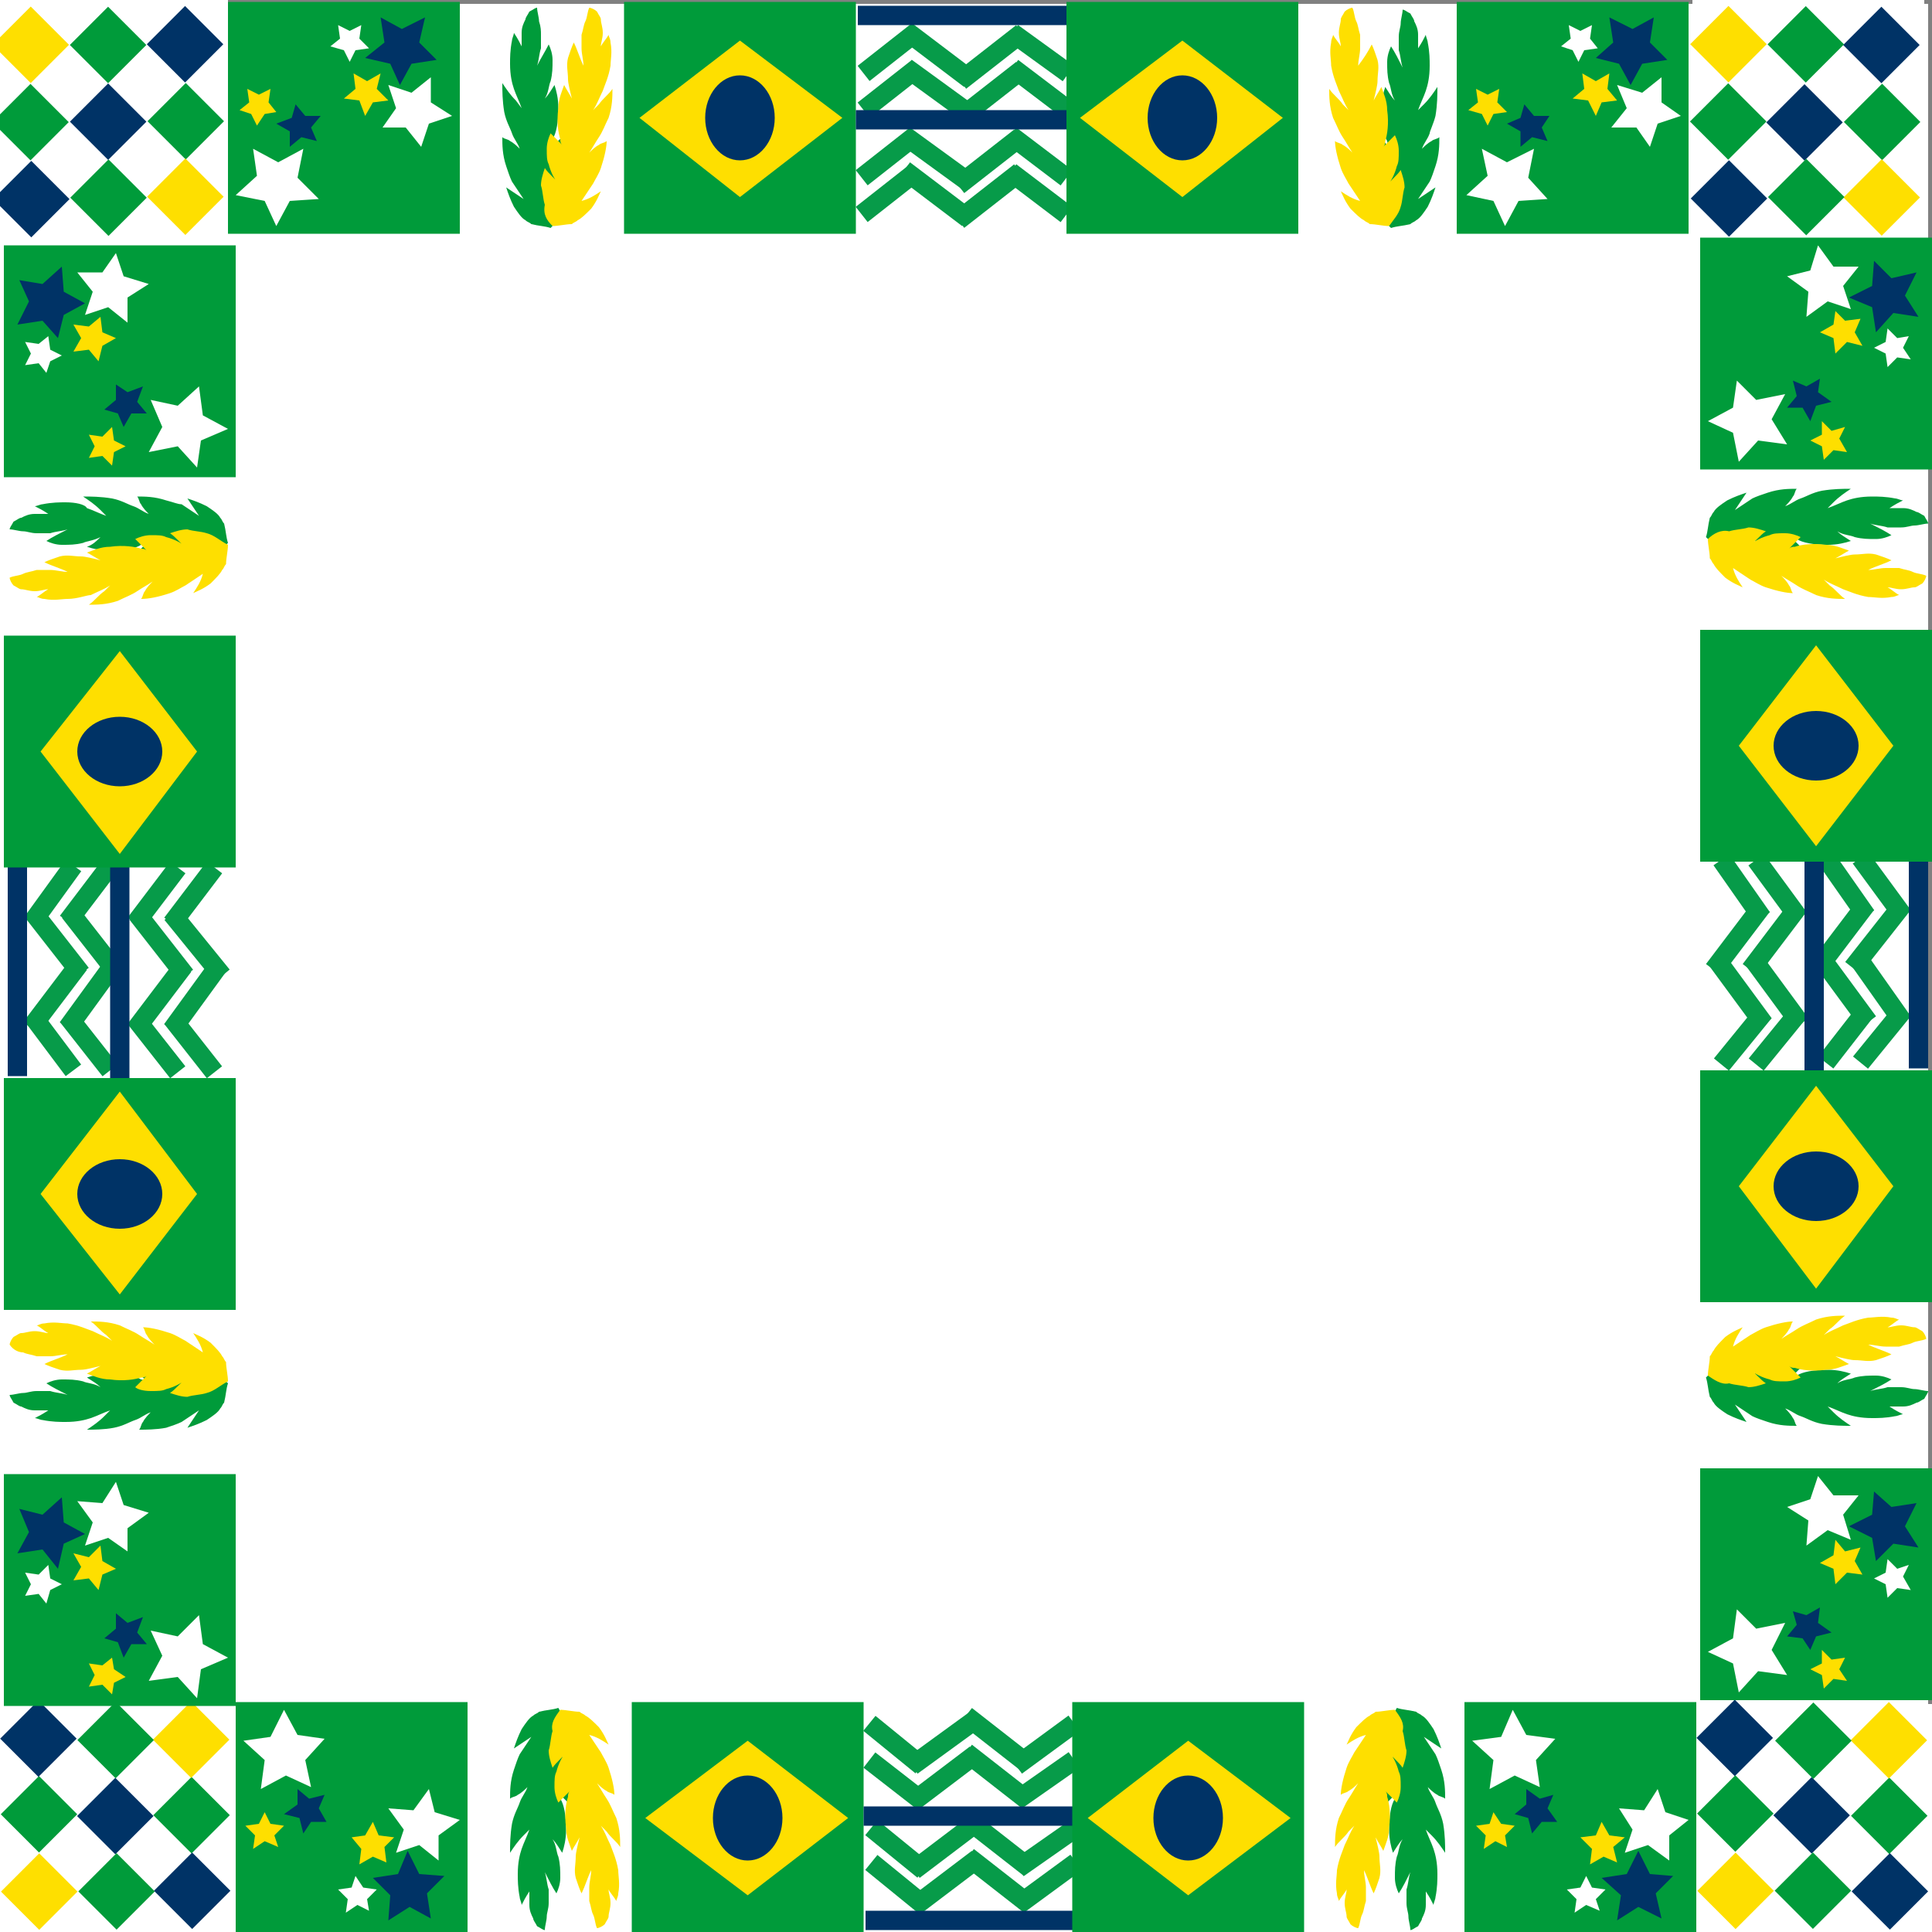 <?xml version="1.0" encoding="utf-8"?>
<!-- Generator: Adobe Illustrator 25.2.3, SVG Export Plug-In . SVG Version: 6.00 Build 0)  -->
<svg version="1.1" id="Laag_1" xmlns="http://www.w3.org/2000/svg" xmlns:xlink="http://www.w3.org/1999/xlink" x="0px" y="0px"
	 viewBox="0 0 100 100" style="enable-background:new 0 0 100 100;" xml:space="preserve">
<rect x="0" y="0" width="100" height="100" fill="#808080" stroke="none"/>
<style type="text/css">
	.st0{fill:#FFFFFF;}
	.st1{fill:#009B3A;}
	.st2{fill:#FEDF00;}
	.st3{fill:#003366;}
	.st4{fill:none;stroke:#079B49;stroke-miterlimit:10;}
	.st5{fill:none;stroke:#003366;stroke-miterlimit:10;}
</style>
<rect x="-0.1" y="0.2" class="st0" width="99.9" height="99.9"/>
<g>
	<rect x="32.3" y="0.1" class="st1" width="12" height="12"/>
	<polygon class="st2" points="38.3,2.1 43.6,6.1 38.3,10.2 33.1,6.1 	"/>
	<ellipse class="st3" cx="38.3" cy="6.1" rx="1.8" ry="2.2"/>
</g>
<g>
	<rect x="-0.2" y="0" class="st0" width="12" height="12"/>
	<rect x="8.2" y="4.9" transform="matrix(0.707 -0.707 0.707 0.707 -1.626 8.608)" class="st1" width="2.8" height="2.8"/>
	<rect x="8.2" y="0.9" transform="matrix(0.707 -0.707 0.707 0.707 1.165 7.452)" class="st3" width="2.8" height="2.8"/>
	<rect x="8.2" y="8.8" transform="matrix(0.707 -0.707 0.707 0.707 -4.404 9.758)" class="st2" width="2.8" height="2.8"/>
	<rect x="4.2" y="4.9" transform="matrix(0.707 -0.707 0.707 0.707 -2.815 5.803)" class="st3" width="2.8" height="2.8"/>
	<rect x="0.2" y="4.9" transform="matrix(0.707 -0.707 0.707 0.707 -4.007 2.998)" class="st1" width="2.8" height="2.8"/>
	
		<rect x="4.2" y="0.9" transform="matrix(0.707 -0.707 0.707 0.707 8.968547e-03 4.661)" class="st1" width="2.8" height="2.8"/>
	<rect x="4.2" y="8.8" transform="matrix(0.707 -0.707 0.707 0.707 -5.554 6.98)" class="st1" width="2.8" height="2.8"/>
	<rect x="0.2" y="0.9" transform="matrix(0.707 -0.707 0.707 0.707 -1.166 1.824)" class="st2" width="2.8" height="2.8"/>
	<rect x="0.2" y="8.9" transform="matrix(0.707 -0.707 0.707 0.707 -6.794 4.155)" class="st3" width="2.8" height="2.8"/>
</g>
<g>
	<path class="st1" d="M28.5,11.8c-0.3-0.1-0.6-0.1-1-0.2c-0.1-0.1-0.2-0.1-0.3-0.2c-0.2-0.1-0.4-0.4-0.6-0.7c-0.2-0.4-0.3-0.7-0.4-1
		c0.3,0.2,0.6,0.4,0.9,0.6c-0.2-0.3-0.4-0.6-0.6-0.9c-0.1-0.2-0.2-0.5-0.3-0.8c-0.2-0.6-0.2-1.1-0.2-1.5c0.1,0.1,0.3,0.1,0.4,0.2
		c0.2,0.1,0.4,0.3,0.5,0.4c-0.1-0.3-0.3-0.5-0.4-0.8c-0.1-0.3-0.3-0.6-0.4-1.1c-0.1-0.6-0.1-1.1-0.1-1.5c0.2,0.3,0.4,0.6,0.7,0.9
		L27,5.6c-0.1-0.3-0.3-0.7-0.4-1c-0.1-0.3-0.2-0.7-0.2-1.3c0-0.3,0-0.7,0.1-1.2c0-0.1,0.1-0.3,0.1-0.4C26.8,2,26.9,2.2,27,2.4
		c0-0.2,0-0.4,0-0.7c0-0.3,0.1-0.5,0.2-0.7c0-0.1,0.1-0.2,0.2-0.4c0.2-0.1,0.3-0.2,0.4-0.2c0,0.2,0.1,0.5,0.1,0.7
		C28,1.4,28,1.6,28,1.8c0,0.2,0,0.5,0,0.7c-0.1,0.3-0.1,0.6-0.2,0.9C28,3,28.2,2.7,28.4,2.3c0.1,0.2,0.2,0.5,0.2,0.8
		c0,0.4,0,0.7-0.1,1.1c-0.1,0.2-0.1,0.6-0.3,0.9c0.2-0.2,0.3-0.4,0.5-0.7c0.1,0.3,0.2,0.7,0.2,1.2c0,0.7-0.1,1.3-0.3,1.6
		c0,0.1-0.1,0.2-0.1,0.3C28.8,7.4,29,7.2,29.2,7c0.1,0.2,0.2,0.5,0.2,0.9c0,0.4-0.1,0.6-0.2,0.8c-0.1,0.4-0.4,0.7-0.5,1
		c0.3-0.2,0.5-0.5,0.8-0.7c0.1,0.3,0.1,0.6,0.2,0.9c-0.1,0.3-0.2,0.6-0.3,1C29,11.2,28.8,11.5,28.5,11.8z"/>
	<path class="st2" d="M28.6,11.7c0.3,0,0.7-0.1,1-0.1c0.1-0.1,0.2-0.1,0.3-0.2c0.2-0.1,0.4-0.3,0.7-0.6c0.3-0.4,0.4-0.7,0.5-0.9
		c-0.3,0.2-0.6,0.4-1,0.5c0.2-0.3,0.4-0.6,0.6-0.9c0.1-0.2,0.3-0.5,0.4-0.8c0.2-0.6,0.3-1.1,0.3-1.4c-0.1,0.1-0.3,0.1-0.4,0.2
		c-0.2,0.1-0.4,0.3-0.5,0.4c0.2-0.3,0.3-0.5,0.5-0.8c0.2-0.3,0.3-0.6,0.5-1c0.2-0.6,0.2-1.1,0.2-1.5c-0.2,0.3-0.5,0.5-0.7,0.8
		l-0.3,0.3c0.2-0.3,0.3-0.6,0.5-1c0.1-0.3,0.3-0.7,0.4-1.3c0-0.3,0.1-0.7,0-1.2c0-0.2-0.1-0.3-0.1-0.4c-0.1,0.2-0.3,0.4-0.4,0.6
		c0-0.2,0.1-0.4,0.1-0.7c0-0.3-0.1-0.5-0.1-0.7c0-0.1-0.1-0.2-0.2-0.4c-0.1-0.1-0.3-0.2-0.4-0.2c-0.1,0.2-0.1,0.5-0.2,0.7
		c-0.1,0.2-0.1,0.4-0.2,0.7c0,0.2,0,0.5,0,0.7c0,0.3,0.1,0.6,0.1,0.9c-0.2-0.4-0.3-0.8-0.5-1.2c-0.1,0.2-0.2,0.5-0.3,0.8
		c-0.1,0.4,0,0.7,0,1.1c0,0.2,0.1,0.6,0.2,1c-0.1-0.2-0.3-0.5-0.4-0.7c-0.1,0.3-0.3,0.7-0.3,1.2c-0.1,0.7,0,1.3,0.1,1.6
		c0,0.1,0,0.2,0.1,0.3c-0.2-0.2-0.4-0.4-0.6-0.6c-0.1,0.2-0.2,0.5-0.2,0.8c0,0.4,0,0.6,0.1,0.8c0.1,0.4,0.3,0.8,0.5,1
		c-0.2-0.3-0.5-0.5-0.7-0.8c-0.1,0.3-0.2,0.6-0.2,0.9c0.1,0.3,0.1,0.7,0.2,1C28.1,11.1,28.3,11.4,28.6,11.7z"/>
</g>
<g>
	<g>
		<line class="st4" x1="44.7" y1="3.8" x2="47.5" y2="1.6"/>
		<line class="st4" x1="46.9" y1="1.6" x2="50.2" y2="4.1"/>
		<line class="st4" x1="49.7" y1="4.2" x2="52.9" y2="1.7"/>
		<line class="st4" x1="52.4" y1="1.7" x2="55.3" y2="3.8"/>
	</g>
	<line class="st5" x1="44.4" y1="0.8" x2="55.7" y2="0.8"/>
	<g>
		<line class="st4" x1="44.7" y1="5.7" x2="47.5" y2="3.5"/>
		<line class="st4" x1="46.9" y1="3.5" x2="50.2" y2="5.9"/>
		<line class="st4" x1="49.7" y1="6.1" x2="52.9" y2="3.6"/>
		<line class="st4" x1="52.4" y1="3.5" x2="55.3" y2="5.7"/>
	</g>
	<g>
		<line class="st4" x1="44.6" y1="9.2" x2="47.4" y2="7"/>
		<line class="st4" x1="46.8" y1="7" x2="50.1" y2="9.4"/>
		<line class="st4" x1="49.6" y1="9.6" x2="52.8" y2="7.1"/>
		<line class="st4" x1="52.3" y1="7" x2="55.2" y2="9.2"/>
	</g>
	<line class="st5" x1="44.3" y1="6.2" x2="55.6" y2="6.2"/>
	<g>
		<line class="st4" x1="44.6" y1="11.1" x2="47.4" y2="8.9"/>
		<line class="st4" x1="46.8" y1="8.8" x2="50.1" y2="11.3"/>
		<line class="st4" x1="49.6" y1="11.4" x2="52.8" y2="8.9"/>
		<line class="st4" x1="52.3" y1="8.9" x2="55.2" y2="11.1"/>
	</g>
</g>
<g>
	<rect x="87.6" y="0" class="st0" width="12" height="12"/>
	<rect x="96" y="4.9" transform="matrix(0.707 -0.707 0.707 0.707 24.102 70.72)" class="st1" width="2.8" height="2.8"/>
	<rect x="96" y="0.9" transform="matrix(0.707 -0.707 0.707 0.707 26.893 69.564)" class="st3" width="2.8" height="2.8"/>
	<rect x="96" y="8.8" transform="matrix(0.707 -0.707 0.707 0.707 21.324 71.871)" class="st2" width="2.8" height="2.8"/>
	<rect x="92" y="4.9" transform="matrix(0.707 -0.707 0.707 0.707 22.913 67.916)" class="st3" width="2.8" height="2.8"/>
	<rect x="88.1" y="4.9" transform="matrix(0.707 -0.707 0.707 0.707 21.721 65.111)" class="st1" width="2.8" height="2.8"/>
	<rect x="92.1" y="0.9" transform="matrix(0.707 -0.707 0.707 0.707 25.737 66.774)" class="st1" width="2.8" height="2.8"/>
	<rect x="92.1" y="8.8" transform="matrix(0.707 -0.707 0.707 0.707 20.174 69.093)" class="st1" width="2.8" height="2.8"/>
	<rect x="88.1" y="0.9" transform="matrix(0.707 -0.707 0.707 0.707 24.562 63.937)" class="st2" width="2.8" height="2.8"/>
	<rect x="88.1" y="8.9" transform="matrix(0.707 -0.707 0.707 0.707 18.934 66.268)" class="st3" width="2.8" height="2.8"/>
</g>
<g>
	<rect x="75.4" y="0.1" class="st1" width="12" height="12"/>
	<polygon class="st0" points="83.7,4.4 85,4.8 86,4 86,5.3 87,6 85.8,6.4 85.4,7.6 84.7,6.6 83.4,6.6 84.2,5.6 	"/>
	<polygon class="st2" points="76.4,4.6 77,4.9 77.6,4.6 77.5,5.3 78,5.8 77.3,5.9 77,6.5 76.7,5.9 76,5.7 76.5,5.3 	"/>
	<polygon class="st3" points="78.9,5.4 79.4,6 80.2,6 79.8,6.6 80.1,7.3 79.3,7.1 78.7,7.6 78.7,6.8 78,6.4 78.7,6.1 	"/>
	<polygon class="st0" points="76.7,7.7 78,8.4 79.4,7.7 79.1,9.2 80.1,10.3 78.6,10.4 77.9,11.7 77.3,10.4 75.9,10.1 77,9.1 	"/>
	<polygon class="st3" points="83.3,0.9 84.5,1.5 85.6,0.9 85.4,2.2 86.3,3.1 85,3.3 84.4,4.4 83.8,3.3 82.6,3 83.5,2.2 	"/>
	<polygon class="st2" points="81.9,3.8 82.6,4.2 83.3,3.8 83.2,4.6 83.7,5.2 82.9,5.3 82.6,6 82.2,5.2 81.4,5.1 82,4.6 	"/>
	<polygon class="st0" points="81.2,1.3 81.8,1.6 82.4,1.3 82.3,2 82.7,2.5 82,2.6 81.7,3.2 81.4,2.6 80.8,2.4 81.3,2 	"/>
</g>
<g>
	<path class="st1" d="M72,11.8c0.3-0.1,0.6-0.1,1-0.2c0.1-0.1,0.2-0.1,0.3-0.2c0.2-0.1,0.4-0.4,0.6-0.7c0.2-0.4,0.3-0.7,0.4-1
		c-0.3,0.2-0.6,0.4-0.9,0.6c0.2-0.3,0.4-0.6,0.6-0.9c0.1-0.2,0.2-0.5,0.3-0.8c0.2-0.6,0.2-1.1,0.2-1.5c-0.1,0.1-0.3,0.1-0.4,0.2
		c-0.2,0.1-0.4,0.3-0.5,0.4c0.1-0.3,0.3-0.5,0.4-0.8C74,6.8,74.2,6.4,74.3,6c0.1-0.6,0.1-1.1,0.1-1.5c-0.2,0.3-0.4,0.6-0.7,0.9
		l-0.3,0.3c0.1-0.3,0.3-0.7,0.4-1c0.1-0.3,0.2-0.7,0.2-1.3c0-0.3,0-0.7-0.1-1.2c0-0.1-0.1-0.3-0.1-0.4c-0.1,0.2-0.2,0.4-0.4,0.7
		c0-0.2,0-0.4,0-0.7c0-0.3-0.1-0.5-0.2-0.7c0-0.1-0.1-0.2-0.2-0.4c-0.2-0.1-0.3-0.2-0.4-0.2c0,0.2-0.1,0.5-0.1,0.7
		c0,0.2-0.1,0.4-0.1,0.7c0,0.2,0,0.5,0,0.7c0.1,0.3,0.1,0.6,0.2,0.9c-0.2-0.4-0.4-0.8-0.6-1.1c-0.1,0.2-0.2,0.5-0.2,0.8
		c0,0.4,0,0.7,0.1,1.1c0.1,0.2,0.1,0.6,0.3,0.9c-0.2-0.2-0.3-0.4-0.5-0.7c-0.1,0.3-0.2,0.7-0.2,1.2c0,0.7,0.1,1.3,0.3,1.6
		c0,0.1,0.1,0.2,0.1,0.3c-0.2-0.2-0.4-0.4-0.6-0.6c-0.1,0.2-0.2,0.5-0.2,0.9c0,0.4,0.1,0.6,0.2,0.8c0.1,0.4,0.4,0.7,0.5,1
		C71.5,9.4,71.3,9.2,71,9c-0.1,0.3-0.1,0.6-0.2,0.9c0.1,0.3,0.2,0.6,0.3,1C71.4,11.2,71.7,11.5,72,11.8z"/>
	<path class="st2" d="M71.9,11.7c-0.3,0-0.7-0.1-1-0.1c-0.1-0.1-0.2-0.1-0.3-0.2c-0.2-0.1-0.4-0.3-0.7-0.6c-0.3-0.4-0.4-0.7-0.5-0.9
		c0.3,0.2,0.6,0.4,1,0.5c-0.2-0.3-0.4-0.6-0.6-0.9c-0.1-0.2-0.3-0.5-0.4-0.8c-0.2-0.6-0.3-1.1-0.3-1.4c0.1,0.1,0.3,0.1,0.4,0.2
		c0.2,0.1,0.4,0.3,0.5,0.4c-0.2-0.3-0.3-0.5-0.5-0.8c-0.2-0.3-0.3-0.6-0.5-1c-0.2-0.6-0.2-1.1-0.2-1.5c0.2,0.3,0.5,0.5,0.7,0.8
		l0.3,0.3c-0.2-0.3-0.3-0.6-0.5-1c-0.1-0.3-0.3-0.7-0.4-1.3c0-0.3-0.1-0.7,0-1.2c0-0.2,0.1-0.3,0.1-0.4c0.1,0.2,0.3,0.4,0.4,0.6
		c0-0.2-0.1-0.4-0.1-0.7c0-0.3,0.1-0.5,0.1-0.7c0-0.1,0.1-0.2,0.2-0.4c0.1-0.1,0.3-0.2,0.4-0.2c0.1,0.2,0.1,0.5,0.2,0.7
		c0.1,0.2,0.1,0.4,0.2,0.7c0,0.2,0,0.5,0,0.7c0,0.3-0.1,0.6-0.1,0.9C70.6,3,70.8,2.7,71,2.3c0.1,0.2,0.2,0.5,0.3,0.8
		c0.1,0.4,0,0.7,0,1.1c0,0.2-0.1,0.6-0.2,1c0.1-0.2,0.3-0.5,0.4-0.7c0.1,0.3,0.3,0.7,0.3,1.2c0.1,0.7,0,1.3-0.1,1.6
		c0,0.1,0,0.2-0.1,0.3c0.2-0.2,0.4-0.4,0.6-0.6c0.1,0.2,0.2,0.5,0.2,0.8c0,0.4,0,0.6-0.1,0.8c-0.1,0.4-0.3,0.8-0.5,1
		c0.2-0.3,0.5-0.5,0.7-0.8c0.1,0.3,0.2,0.6,0.2,0.9c-0.1,0.3-0.1,0.7-0.2,1C72.4,11.1,72.1,11.4,71.9,11.7z"/>
</g>
<g>
	<rect x="55.2" y="0.1" class="st1" width="12" height="12"/>
	<polygon class="st2" points="61.2,2.1 66.4,6.1 61.2,10.2 55.9,6.1 	"/>
	<ellipse class="st3" cx="61.2" cy="6.1" rx="1.8" ry="2.2"/>
</g>
<g>
	<rect x="11.8" y="0.1" class="st1" width="12" height="12"/>
	<polygon class="st0" points="20.1,4.4 21.3,4.8 22.3,4 22.3,5.3 23.4,6 22.2,6.4 21.8,7.6 21,6.6 19.8,6.6 20.5,5.6 	"/>
	<polygon class="st2" points="12.8,4.6 13.4,4.9 14,4.6 13.9,5.3 14.3,5.8 13.7,5.9 13.3,6.5 13,5.9 12.4,5.7 12.9,5.3 	"/>
	<polygon class="st3" points="15.3,5.4 15.8,6 16.6,6 16.1,6.6 16.4,7.3 15.6,7.1 15,7.6 15,6.8 14.3,6.4 15.1,6.1 	"/>
	<polygon class="st0" points="13.1,7.7 14.4,8.4 15.7,7.7 15.4,9.2 16.5,10.3 15,10.4 14.3,11.7 13.7,10.4 12.2,10.1 13.3,9.1 	"/>
	<polygon class="st3" points="19.7,0.9 20.8,1.5 22,0.9 21.7,2.2 22.6,3.1 21.3,3.3 20.7,4.4 20.2,3.3 18.9,3 19.9,2.2 	"/>
	<polygon class="st2" points="18.3,3.8 19,4.2 19.7,3.8 19.5,4.6 20.1,5.2 19.3,5.3 18.9,6 18.6,5.2 17.8,5.1 18.4,4.6 	"/>
	<polygon class="st0" points="17.5,1.3 18.1,1.6 18.7,1.3 18.6,2 19.1,2.5 18.4,2.6 18.1,3.2 17.8,2.6 17.1,2.4 17.6,2 	"/>
</g>
<g>
	<rect x="32.7" y="88.1" class="st1" width="12" height="12"/>
	<polygon class="st2" points="38.7,98.1 43.9,94.1 38.7,90.1 33.4,94.1 	"/>
	<ellipse class="st3" cx="38.7" cy="94.1" rx="1.8" ry="2.2"/>
</g>
<g>
	<rect x="0.2" y="88.2" class="st0" width="12" height="12"/>
	<rect x="8.5" y="92.6" transform="matrix(0.707 0.707 -0.707 0.707 69.373 20.495)" class="st1" width="2.8" height="2.8"/>
	<rect x="8.5" y="96.5" transform="matrix(0.707 0.707 -0.707 0.707 72.163 21.651)" class="st3" width="2.8" height="2.8"/>
	<rect x="8.5" y="88.7" transform="matrix(0.707 0.707 -0.707 0.707 66.595 19.345)" class="st2" width="2.8" height="2.8"/>
	<rect x="4.6" y="92.6" transform="matrix(0.707 0.707 -0.707 0.707 68.184 23.299)" class="st3" width="2.8" height="2.8"/>
	<rect x="0.6" y="92.5" transform="matrix(0.707 0.707 -0.707 0.707 66.992 26.105)" class="st1" width="2.8" height="2.8"/>
	<rect x="4.6" y="96.5" transform="matrix(0.707 0.707 -0.707 0.707 71.007 24.442)" class="st1" width="2.8" height="2.8"/>
	<rect x="4.6" y="88.7" transform="matrix(0.707 0.707 -0.707 0.707 65.444 22.123)" class="st1" width="2.8" height="2.8"/>
	<rect x="0.6" y="96.5" transform="matrix(0.707 0.707 -0.707 0.707 69.832 27.279)" class="st2" width="2.8" height="2.8"/>
	<rect x="0.6" y="88.6" transform="matrix(0.707 0.707 -0.707 0.707 64.204 24.948)" class="st3" width="2.8" height="2.8"/>
</g>
<g>
	<path class="st1" d="M28.9,88.4c-0.3,0.1-0.6,0.1-1,0.2c-0.1,0.1-0.2,0.1-0.3,0.2c-0.2,0.1-0.4,0.4-0.6,0.7c-0.2,0.4-0.3,0.7-0.4,1
		c0.3-0.2,0.6-0.4,0.9-0.6c-0.2,0.3-0.4,0.6-0.6,0.9c-0.1,0.2-0.2,0.5-0.3,0.8c-0.2,0.6-0.2,1.1-0.2,1.5c0.1-0.1,0.3-0.1,0.4-0.2
		c0.2-0.1,0.4-0.3,0.5-0.4c-0.1,0.3-0.3,0.5-0.4,0.8c-0.1,0.3-0.3,0.6-0.4,1.1c-0.1,0.6-0.1,1.1-0.1,1.5c0.2-0.3,0.4-0.6,0.7-0.9
		l0.3-0.3c-0.1,0.3-0.3,0.7-0.4,1c-0.1,0.3-0.2,0.7-0.2,1.3c0,0.3,0,0.7,0.1,1.2c0,0.1,0.1,0.3,0.1,0.4c0.1-0.2,0.2-0.4,0.4-0.7
		c0,0.2,0,0.4,0,0.7c0,0.3,0.1,0.5,0.2,0.7c0,0.1,0.1,0.2,0.2,0.4c0.2,0.1,0.3,0.2,0.4,0.2c0-0.2,0.1-0.5,0.1-0.7
		c0-0.2,0.1-0.4,0.1-0.7c0-0.2,0-0.5,0-0.7c-0.1-0.3-0.1-0.6-0.2-0.9c0.2,0.4,0.4,0.8,0.6,1.1c0.1-0.2,0.2-0.5,0.2-0.8
		c0-0.4,0-0.7-0.1-1.1c-0.1-0.2-0.1-0.6-0.3-0.9c0.2,0.2,0.3,0.4,0.5,0.7c0.1-0.3,0.2-0.7,0.2-1.2c0-0.7-0.1-1.3-0.3-1.6
		c0-0.1-0.1-0.2-0.1-0.3c0.2,0.2,0.4,0.4,0.6,0.6c0.1-0.2,0.2-0.5,0.2-0.9c0-0.4-0.1-0.6-0.2-0.8c-0.1-0.4-0.4-0.7-0.5-1
		c0.3,0.2,0.5,0.5,0.8,0.7c0.1-0.3,0.1-0.6,0.2-0.9c-0.1-0.3-0.2-0.6-0.3-1C29.4,89.1,29.1,88.8,28.9,88.4z"/>
	<path class="st2" d="M29,88.5c0.3,0,0.7,0.1,1,0.1c0.1,0.1,0.2,0.1,0.3,0.2c0.2,0.1,0.4,0.3,0.7,0.6c0.3,0.4,0.4,0.7,0.5,0.9
		c-0.3-0.2-0.6-0.4-1-0.5c0.2,0.3,0.4,0.6,0.6,0.9c0.1,0.2,0.3,0.5,0.4,0.8c0.2,0.6,0.3,1.1,0.3,1.4c-0.1-0.1-0.3-0.1-0.4-0.2
		c-0.2-0.1-0.4-0.3-0.5-0.4c0.2,0.3,0.3,0.5,0.5,0.8c0.2,0.3,0.3,0.6,0.5,1c0.2,0.6,0.2,1.1,0.2,1.5c-0.2-0.3-0.5-0.5-0.7-0.8
		l-0.3-0.3c0.2,0.3,0.3,0.6,0.5,1c0.1,0.3,0.3,0.7,0.4,1.3c0,0.3,0.1,0.7,0,1.2c0,0.2-0.1,0.3-0.1,0.4c-0.1-0.2-0.3-0.4-0.4-0.6
		c0,0.2,0.1,0.4,0.1,0.7c0,0.3-0.1,0.5-0.1,0.7c0,0.1-0.1,0.2-0.2,0.4c-0.1,0.1-0.3,0.2-0.4,0.2c-0.1-0.2-0.1-0.5-0.2-0.7
		c-0.1-0.2-0.1-0.4-0.2-0.7c0-0.2,0-0.5,0-0.7c0-0.3,0.1-0.6,0.1-0.9c-0.2,0.4-0.3,0.8-0.5,1.2c-0.1-0.2-0.2-0.5-0.3-0.8
		c-0.1-0.4,0-0.7,0-1.1c0-0.2,0.1-0.6,0.2-1c-0.1,0.2-0.3,0.5-0.4,0.7c-0.1-0.3-0.3-0.7-0.3-1.2c-0.1-0.7,0-1.3,0.1-1.6
		c0-0.1,0-0.2,0.1-0.3c-0.2,0.2-0.4,0.4-0.6,0.6c-0.1-0.2-0.2-0.5-0.2-0.8c0-0.4,0-0.6,0.1-0.8c0.1-0.4,0.3-0.8,0.5-1
		c-0.2,0.3-0.5,0.5-0.7,0.8c-0.1-0.3-0.2-0.6-0.2-0.9c0.1-0.3,0.1-0.7,0.2-1C28.5,89.2,28.7,88.9,29,88.5z"/>
</g>
<g>
	<g>
		<line class="st4" x1="45.1" y1="96.4" x2="47.8" y2="98.6"/>
		<line class="st4" x1="47.3" y1="98.7" x2="50.6" y2="96.2"/>
		<line class="st4" x1="50.1" y1="96.1" x2="53.3" y2="98.6"/>
		<line class="st4" x1="52.7" y1="98.6" x2="55.7" y2="96.4"/>
	</g>
	<line class="st5" x1="44.8" y1="99.4" x2="56" y2="99.4"/>
	<g>
		<line class="st4" x1="45.1" y1="94.6" x2="47.8" y2="96.8"/>
		<line class="st4" x1="47.3" y1="96.8" x2="50.6" y2="94.3"/>
		<line class="st4" x1="50.1" y1="94.2" x2="53.3" y2="96.7"/>
		<line class="st4" x1="52.7" y1="96.7" x2="55.7" y2="94.6"/>
	</g>
	<g>
		<line class="st4" x1="45" y1="91.1" x2="47.7" y2="93.2"/>
		<line class="st4" x1="47.2" y1="93.3" x2="50.5" y2="90.8"/>
		<line class="st4" x1="50" y1="90.7" x2="53.2" y2="93.2"/>
		<line class="st4" x1="52.6" y1="93.2" x2="55.6" y2="91.1"/>
	</g>
	<line class="st5" x1="44.7" y1="94" x2="55.9" y2="94"/>
	<g>
		<line class="st4" x1="45" y1="89.2" x2="47.7" y2="91.4"/>
		<line class="st4" x1="47.2" y1="91.4" x2="50.5" y2="89"/>
		<line class="st4" x1="50" y1="88.8" x2="53.2" y2="91.3"/>
		<line class="st4" x1="52.6" y1="91.4" x2="55.6" y2="89.2"/>
	</g>
</g>
<g>
	<rect x="88" y="88.2" class="st0" width="12" height="12"/>
	
		<rect x="96.4" y="92.6" transform="matrix(0.707 0.707 -0.707 0.707 95.101 -41.617)" class="st1" width="2.8" height="2.8"/>
	
		<rect x="96.4" y="96.5" transform="matrix(0.707 0.707 -0.707 0.707 97.891 -40.462)" class="st3" width="2.8" height="2.8"/>
	
		<rect x="96.4" y="88.7" transform="matrix(0.707 0.707 -0.707 0.707 92.323 -42.768)" class="st2" width="2.8" height="2.8"/>
	
		<rect x="92.4" y="92.6" transform="matrix(0.707 0.707 -0.707 0.707 93.912 -38.813)" class="st3" width="2.8" height="2.8"/>
	
		<rect x="88.4" y="92.5" transform="matrix(0.707 0.707 -0.707 0.707 92.719 -36.008)" class="st1" width="2.8" height="2.8"/>
	
		<rect x="92.4" y="96.5" transform="matrix(0.707 0.707 -0.707 0.707 96.735 -37.671)" class="st1" width="2.8" height="2.8"/>
	
		<rect x="92.5" y="88.7" transform="matrix(0.707 0.707 -0.707 0.707 91.172 -39.99)" class="st1" width="2.8" height="2.8"/>
	
		<rect x="88.4" y="96.5" transform="matrix(0.707 0.707 -0.707 0.707 95.56 -34.834)" class="st2" width="2.8" height="2.8"/>
	
		<rect x="88.4" y="88.6" transform="matrix(0.707 0.707 -0.707 0.707 89.932 -37.165)" class="st3" width="2.8" height="2.8"/>
</g>
<g>
	<rect x="75.8" y="88.1" class="st1" width="12" height="12"/>
	<polygon class="st0" points="84.1,95.9 85.3,95.5 86.4,96.3 86.4,95 87.4,94.2 86.2,93.8 85.8,92.6 85.1,93.7 83.8,93.6 84.5,94.7 
			"/>
	<polygon class="st2" points="76.8,95.7 77.4,95.3 78,95.6 77.9,95 78.4,94.5 77.7,94.4 77.3,93.8 77.1,94.4 76.4,94.5 76.9,95 	"/>
	<polygon class="st3" points="79.3,94.9 79.8,94.3 80.6,94.3 80.1,93.6 80.4,92.9 79.7,93.1 79,92.6 79,93.4 78.4,93.9 79.1,94.1 	
		"/>
	<polygon class="st0" points="77.1,92.6 78.4,91.9 79.7,92.5 79.5,91.1 80.5,90 79,89.8 78.3,88.5 77.7,89.9 76.2,90.1 77.3,91.1 	
		"/>
	<polygon class="st3" points="83.7,99.4 84.8,98.7 86,99.3 85.7,98 86.6,97.1 85.4,97 84.8,95.8 84.2,97 82.9,97.2 83.9,98.1 	"/>
	<polygon class="st2" points="82.3,96.5 83,96.1 83.7,96.4 83.5,95.6 84.1,95.1 83.3,95 82.9,94.3 82.6,95 81.8,95.1 82.4,95.7 	"/>
	<polygon class="st0" points="81.5,99 82.1,98.6 82.8,98.9 82.6,98.3 83.1,97.8 82.4,97.7 82.1,97.1 81.8,97.7 81.1,97.8 81.6,98.3 
			"/>
</g>
<g>
	<path class="st1" d="M72.3,88.4c0.3,0.1,0.6,0.1,1,0.2c0.1,0.1,0.2,0.1,0.3,0.2c0.2,0.1,0.4,0.4,0.6,0.7c0.2,0.4,0.3,0.7,0.4,1
		c-0.3-0.2-0.6-0.4-0.9-0.6c0.2,0.3,0.4,0.6,0.6,0.9c0.1,0.2,0.2,0.5,0.3,0.8c0.2,0.6,0.2,1.1,0.2,1.5c-0.1-0.1-0.3-0.1-0.4-0.2
		c-0.2-0.1-0.4-0.3-0.5-0.4c0.1,0.3,0.3,0.5,0.4,0.8c0.1,0.3,0.3,0.6,0.4,1.1c0.1,0.6,0.1,1.1,0.1,1.5c-0.2-0.3-0.4-0.6-0.7-0.9
		l-0.3-0.3c0.1,0.3,0.3,0.7,0.4,1c0.1,0.3,0.2,0.7,0.2,1.3c0,0.3,0,0.7-0.1,1.2c0,0.1-0.1,0.3-0.1,0.4c-0.1-0.2-0.2-0.4-0.4-0.7
		c0,0.2,0,0.4,0,0.7c0,0.3-0.1,0.5-0.2,0.7c0,0.1-0.1,0.2-0.2,0.4c-0.2,0.1-0.3,0.2-0.4,0.2c0-0.2-0.1-0.5-0.1-0.7
		c0-0.2-0.1-0.4-0.1-0.7c0-0.2,0-0.5,0-0.7c0.1-0.3,0.1-0.6,0.2-0.9c-0.2,0.4-0.4,0.8-0.6,1.1c-0.1-0.2-0.2-0.5-0.2-0.8
		c0-0.4,0-0.7,0.1-1.1c0.1-0.2,0.1-0.6,0.3-0.9c-0.2,0.2-0.3,0.4-0.5,0.7c-0.1-0.3-0.2-0.7-0.2-1.2c0-0.7,0.1-1.3,0.3-1.6
		c0-0.1,0.1-0.2,0.1-0.3c-0.2,0.2-0.4,0.4-0.6,0.6c-0.1-0.2-0.2-0.5-0.2-0.9c0-0.4,0.1-0.6,0.2-0.8c0.1-0.4,0.4-0.7,0.5-1
		c-0.3,0.2-0.5,0.5-0.8,0.7c-0.1-0.3-0.1-0.6-0.2-0.9c0.1-0.3,0.2-0.6,0.3-1C71.8,89.1,72.1,88.8,72.3,88.4z"/>
	<path class="st2" d="M72.2,88.5c-0.3,0-0.7,0.1-1,0.1c-0.1,0.1-0.2,0.1-0.3,0.2c-0.2,0.1-0.4,0.3-0.7,0.6c-0.3,0.4-0.4,0.7-0.5,0.9
		c0.3-0.2,0.6-0.4,1-0.5c-0.2,0.3-0.4,0.6-0.6,0.9c-0.1,0.2-0.3,0.5-0.4,0.8c-0.2,0.6-0.3,1.1-0.3,1.4c0.1-0.1,0.3-0.1,0.4-0.2
		c0.2-0.1,0.4-0.3,0.5-0.4c-0.2,0.3-0.3,0.5-0.5,0.8c-0.2,0.3-0.3,0.6-0.5,1c-0.2,0.6-0.2,1.1-0.2,1.5c0.2-0.3,0.5-0.5,0.7-0.8
		l0.3-0.3c-0.2,0.3-0.3,0.6-0.5,1c-0.1,0.3-0.3,0.7-0.4,1.3c0,0.3-0.1,0.7,0,1.2c0,0.2,0.1,0.3,0.1,0.4c0.1-0.2,0.3-0.4,0.4-0.6
		c0,0.2-0.1,0.4-0.1,0.7c0,0.3,0.1,0.5,0.1,0.7c0,0.1,0.1,0.2,0.2,0.4c0.1,0.1,0.3,0.2,0.4,0.2c0.1-0.2,0.1-0.5,0.2-0.7
		c0.1-0.2,0.1-0.4,0.2-0.7c0-0.2,0-0.5,0-0.7c0-0.3-0.1-0.6-0.1-0.9c0.2,0.4,0.3,0.8,0.5,1.2c0.1-0.2,0.2-0.5,0.3-0.8
		c0.1-0.4,0-0.7,0-1.1c0-0.2-0.1-0.6-0.2-1c0.1,0.2,0.3,0.5,0.4,0.7c0.1-0.3,0.3-0.7,0.3-1.2c0.1-0.7,0-1.3-0.1-1.6
		c0-0.1,0-0.2-0.1-0.3c0.2,0.2,0.4,0.4,0.6,0.6c0.1-0.2,0.2-0.5,0.2-0.8c0-0.4,0-0.6-0.1-0.8c-0.1-0.4-0.3-0.8-0.5-1
		c0.2,0.3,0.5,0.5,0.7,0.8c0.1-0.3,0.2-0.6,0.2-0.9c-0.1-0.3-0.1-0.7-0.2-1C72.7,89.2,72.5,88.9,72.2,88.5z"/>
</g>
<g>
	<rect x="55.5" y="88.1" class="st1" width="12" height="12"/>
	<polygon class="st2" points="61.5,98.1 66.8,94.1 61.5,90.1 56.3,94.1 	"/>
	<ellipse class="st3" cx="61.5" cy="94.1" rx="1.8" ry="2.2"/>
</g>
<g>
	<rect x="12.2" y="88.1" class="st1" width="12" height="12"/>
	<polygon class="st0" points="20.5,95.9 21.7,95.5 22.7,96.3 22.7,95 23.8,94.2 22.5,93.8 22.2,92.6 21.4,93.7 20.1,93.6 20.9,94.7 
			"/>
	<polygon class="st2" points="13.1,95.7 13.7,95.3 14.4,95.6 14.2,95 14.7,94.5 14,94.4 13.7,93.8 13.4,94.4 12.7,94.5 13.2,95 	"/>
	<polygon class="st3" points="15.7,94.9 16.1,94.3 16.9,94.3 16.5,93.6 16.8,92.9 16,93.1 15.4,92.6 15.4,93.4 14.7,93.9 15.5,94.1 
			"/>
	<polygon class="st0" points="13.5,92.6 14.8,91.9 16.1,92.5 15.8,91.1 16.8,90 15.4,89.8 14.7,88.5 14,89.9 12.6,90.1 13.7,91.1 	
		"/>
	<polygon class="st3" points="20.1,99.4 21.2,98.7 22.3,99.3 22.1,98 23,97.1 21.7,97 21.1,95.8 20.6,97 19.3,97.2 20.2,98.1 	"/>
	<polygon class="st2" points="18.6,96.5 19.3,96.1 20,96.4 19.9,95.6 20.4,95.1 19.6,95 19.3,94.3 18.9,95 18.2,95.1 18.7,95.7 	"/>
	<polygon class="st0" points="17.9,99 18.5,98.6 19.1,98.9 19,98.3 19.5,97.8 18.8,97.7 18.4,97.1 18.2,97.7 17.5,97.8 18,98.3 	"/>
</g>
<g>
	<rect x="0.2" y="55.8" class="st1" width="12" height="12"/>
	<polygon class="st2" points="2.1,61.8 6.2,56.5 10.2,61.8 6.2,67 	"/>
	<ellipse class="st3" cx="6.2" cy="61.8" rx="2.2" ry="1.8"/>
</g>
<g>
	<path class="st1" d="M11.8,71.6c-0.1,0.3-0.1,0.6-0.2,1c-0.1,0.1-0.1,0.2-0.2,0.3c-0.1,0.2-0.4,0.4-0.7,0.6c-0.4,0.2-0.7,0.3-1,0.4
		c0.2-0.3,0.4-0.6,0.6-0.9c-0.3,0.2-0.6,0.4-0.9,0.6c-0.2,0.1-0.5,0.2-0.8,0.3C8.1,74,7.5,74,7.2,74c0.1-0.1,0.1-0.3,0.2-0.4
		c0.1-0.2,0.3-0.4,0.4-0.5c-0.3,0.1-0.5,0.3-0.8,0.4c-0.3,0.1-0.6,0.3-1.1,0.4C5.4,74,4.8,74,4.5,74c0.3-0.2,0.6-0.4,0.9-0.7
		l0.3-0.3c-0.3,0.1-0.7,0.3-1,0.4c-0.3,0.1-0.7,0.2-1.3,0.2c-0.3,0-0.7,0-1.2-0.1c-0.1,0-0.3-0.1-0.4-0.1c0.2-0.1,0.4-0.2,0.7-0.4
		c-0.2,0-0.4,0-0.7,0c-0.3,0-0.5-0.1-0.7-0.2c-0.1,0-0.2-0.1-0.4-0.2c-0.1-0.2-0.2-0.3-0.2-0.4c0.2,0,0.5-0.1,0.7-0.1
		c0.2,0,0.4-0.1,0.7-0.1c0.2,0,0.5,0,0.7,0c0.3,0.1,0.6,0.1,0.9,0.2c-0.4-0.2-0.8-0.4-1.1-0.6c0.2-0.1,0.5-0.2,0.8-0.2
		c0.4,0,0.7,0,1.1,0.1c0.2,0.1,0.6,0.1,0.9,0.3c-0.2-0.2-0.4-0.3-0.7-0.5c0.3-0.1,0.7-0.2,1.2-0.2c0.7,0,1.3,0.1,1.6,0.3
		c0.1,0,0.2,0.1,0.3,0.1c-0.2-0.2-0.4-0.4-0.6-0.6c0.2-0.1,0.5-0.2,0.9-0.2c0.4,0,0.6,0.1,0.8,0.2c0.4,0.1,0.7,0.4,1,0.5
		c-0.2-0.3-0.5-0.5-0.7-0.8c0.3-0.1,0.6-0.1,0.9-0.2c0.3,0.1,0.6,0.2,1,0.3C11.2,71.1,11.5,71.3,11.8,71.6z"/>
	<path class="st2" d="M11.8,71.5c0-0.3-0.1-0.7-0.1-1c-0.1-0.1-0.1-0.2-0.2-0.3c-0.1-0.2-0.3-0.4-0.6-0.7c-0.4-0.3-0.7-0.4-0.9-0.5
		c0.2,0.3,0.4,0.6,0.5,1c-0.3-0.2-0.6-0.4-0.9-0.6c-0.2-0.1-0.5-0.3-0.8-0.4c-0.6-0.2-1.1-0.3-1.4-0.3c0.1,0.1,0.1,0.3,0.2,0.4
		c0.1,0.2,0.3,0.4,0.4,0.5c-0.3-0.2-0.5-0.3-0.8-0.5c-0.3-0.2-0.6-0.3-1-0.5c-0.6-0.2-1.1-0.2-1.5-0.2c0.3,0.2,0.5,0.5,0.8,0.7
		l0.3,0.3c-0.3-0.2-0.6-0.3-1-0.5c-0.3-0.1-0.7-0.3-1.3-0.4c-0.3,0-0.7-0.1-1.2,0c-0.2,0-0.3,0.1-0.4,0.1c0.2,0.1,0.4,0.3,0.6,0.4
		c-0.2,0-0.4-0.1-0.7-0.1c-0.3,0-0.5,0.1-0.7,0.1c-0.1,0-0.2,0.1-0.4,0.2c-0.1,0.1-0.2,0.3-0.2,0.4C0.7,69.9,1,70,1.2,70
		c0.2,0.1,0.4,0.1,0.7,0.2c0.2,0,0.5,0,0.7,0c0.3,0,0.6-0.1,0.9-0.1c-0.4,0.2-0.8,0.3-1.2,0.5c0.2,0.1,0.5,0.2,0.8,0.3
		c0.4,0.1,0.7,0,1.1,0c0.2,0,0.6-0.1,1-0.2C5,70.8,4.7,71,4.5,71.1c0.3,0.1,0.7,0.3,1.2,0.3c0.7,0.1,1.3,0,1.6-0.1
		c0.1,0,0.2,0,0.3-0.1c-0.2,0.2-0.4,0.4-0.6,0.6C7.1,71.9,7.4,72,7.8,72c0.4,0,0.6,0,0.8-0.1c0.4-0.1,0.8-0.3,1-0.5
		c-0.3,0.2-0.5,0.5-0.8,0.7c0.3,0.1,0.6,0.2,0.9,0.2c0.3-0.1,0.7-0.1,1-0.2C11.1,72,11.4,71.7,11.8,71.5z"/>
</g>
<g>
	<g>
		<line class="st4" x1="3.8" y1="55.4" x2="1.7" y2="52.6"/>
		<line class="st4" x1="1.6" y1="53.2" x2="4.1" y2="49.9"/>
		<line class="st4" x1="4.2" y1="50.4" x2="1.7" y2="47.2"/>
		<line class="st4" x1="1.7" y1="47.7" x2="3.8" y2="44.8"/>
	</g>
	<line class="st5" x1="0.9" y1="55.7" x2="0.9" y2="44.4"/>
	<g>
		<line class="st4" x1="5.7" y1="55.4" x2="3.5" y2="52.6"/>
		<line class="st4" x1="3.5" y1="53.2" x2="5.9" y2="49.9"/>
		<line class="st4" x1="6.1" y1="50.4" x2="3.6" y2="47.2"/>
		<line class="st4" x1="3.5" y1="47.7" x2="5.7" y2="44.8"/>
	</g>
	<g>
		<line class="st4" x1="9.2" y1="55.5" x2="7" y2="52.7"/>
		<line class="st4" x1="7" y1="53.3" x2="9.5" y2="50"/>
		<line class="st4" x1="9.6" y1="50.5" x2="7.1" y2="47.3"/>
		<line class="st4" x1="7" y1="47.8" x2="9.2" y2="44.9"/>
	</g>
	<line class="st5" x1="6.2" y1="55.8" x2="6.2" y2="44.5"/>
	<g>
		<line class="st4" x1="11.1" y1="55.5" x2="8.9" y2="52.7"/>
		<line class="st4" x1="8.9" y1="53.3" x2="11.3" y2="50"/>
		<line class="st4" x1="11.5" y1="50.5" x2="8.9" y2="47.3"/>
		<line class="st4" x1="8.9" y1="47.8" x2="11.1" y2="44.9"/>
	</g>
</g>
<g>
	<rect x="0.2" y="12.7" class="st1" width="12" height="12"/>
	<polygon class="st0" points="4.4,16.3 4.8,15.1 4,14.1 5.3,14.1 6,13.1 6.4,14.3 7.7,14.7 6.6,15.4 6.6,16.7 5.6,15.9 	"/>
	<polygon class="st2" points="4.6,23.7 4.9,23.1 4.6,22.5 5.3,22.6 5.8,22.1 5.9,22.8 6.5,23.1 5.9,23.4 5.8,24.1 5.3,23.6 	"/>
	<polygon class="st3" points="5.4,21.2 6,20.7 6,19.9 6.6,20.3 7.4,20 7.1,20.8 7.6,21.4 6.8,21.4 6.4,22.1 6.1,21.4 	"/>
	<polygon class="st0" points="7.7,23.4 8.4,22.1 7.8,20.7 9.2,21 10.3,20 10.5,21.5 11.8,22.2 10.4,22.8 10.2,24.2 9.2,23.1 	"/>
	<polygon class="st3" points="0.9,16.8 1.5,15.6 1,14.5 2.2,14.7 3.2,13.8 3.3,15.1 4.4,15.7 3.3,16.3 3,17.5 2.2,16.6 	"/>
	<polygon class="st2" points="3.8,18.2 4.2,17.5 3.8,16.8 4.6,16.9 5.2,16.4 5.3,17.2 6,17.5 5.3,17.9 5.1,18.7 4.6,18.1 	"/>
	<polygon class="st0" points="1.3,18.9 1.6,18.3 1.3,17.7 2,17.8 2.5,17.4 2.6,18.1 3.2,18.4 2.6,18.7 2.4,19.3 2,18.8 	"/>
</g>
<g>
	<path class="st1" d="M11.8,28.1c-0.1-0.3-0.1-0.6-0.2-1c-0.1-0.1-0.1-0.2-0.2-0.3c-0.1-0.2-0.4-0.4-0.7-0.6c-0.4-0.2-0.7-0.3-1-0.4
		c0.2,0.3,0.4,0.6,0.6,0.9c-0.3-0.2-0.6-0.4-0.9-0.6C9.2,26.1,9,26,8.6,25.9c-0.6-0.2-1.1-0.2-1.5-0.2c0.1,0.1,0.1,0.3,0.2,0.4
		c0.1,0.2,0.3,0.4,0.4,0.5c-0.3-0.1-0.5-0.3-0.8-0.4c-0.3-0.1-0.6-0.3-1.1-0.4c-0.6-0.1-1.1-0.1-1.5-0.1c0.3,0.2,0.6,0.4,0.9,0.7
		l0.3,0.3c-0.3-0.1-0.7-0.3-1-0.4C4.4,26.1,3.9,26,3.4,26c-0.3,0-0.7,0-1.2,0.1c-0.1,0-0.3,0.1-0.4,0.1c0.2,0.1,0.4,0.2,0.7,0.4
		c-0.2,0-0.4,0-0.7,0c-0.3,0-0.5,0.1-0.7,0.2c-0.1,0-0.2,0.1-0.4,0.2c-0.1,0.2-0.2,0.3-0.2,0.4c0.2,0,0.5,0.1,0.7,0.1
		c0.2,0,0.4,0.1,0.7,0.1c0.2,0,0.5,0,0.7,0c0.3-0.1,0.6-0.1,0.9-0.2c-0.4,0.2-0.8,0.4-1.1,0.6c0.2,0.1,0.5,0.2,0.8,0.2
		c0.4,0,0.7,0,1.1-0.1C4.5,28,4.8,28,5.2,27.8C5,28,4.8,28.2,4.5,28.3c0.3,0.1,0.7,0.2,1.2,0.2c0.7,0,1.3-0.1,1.6-0.3
		c0.1,0,0.2-0.1,0.3-0.1c-0.2,0.2-0.4,0.4-0.6,0.6C7.2,28.9,7.5,29,7.9,29c0.4,0,0.6-0.1,0.8-0.2c0.4-0.1,0.7-0.4,1-0.5
		c-0.2,0.3-0.5,0.5-0.7,0.8c0.3,0.1,0.6,0.1,0.9,0.2c0.3-0.1,0.6-0.2,1-0.3C11.2,28.7,11.5,28.4,11.8,28.1z"/>
	<path class="st2" d="M11.8,28.2c0,0.3-0.1,0.7-0.1,1c-0.1,0.1-0.1,0.2-0.2,0.3c-0.1,0.2-0.3,0.4-0.6,0.7c-0.4,0.3-0.7,0.4-0.9,0.5
		c0.2-0.3,0.4-0.6,0.5-1c-0.3,0.2-0.6,0.4-0.9,0.6c-0.2,0.1-0.5,0.3-0.8,0.4C8.2,30.9,7.7,31,7.3,31c0.1-0.1,0.1-0.3,0.2-0.4
		c0.1-0.2,0.3-0.4,0.4-0.5c-0.3,0.2-0.5,0.3-0.8,0.5c-0.3,0.2-0.6,0.3-1,0.5c-0.6,0.2-1.1,0.2-1.5,0.2c0.3-0.2,0.5-0.5,0.8-0.7
		l0.3-0.3c-0.3,0.2-0.6,0.3-1,0.5C4.5,30.8,4,31,3.5,31c-0.3,0-0.7,0.1-1.2,0c-0.2,0-0.3-0.1-0.4-0.1c0.2-0.1,0.4-0.3,0.6-0.4
		c-0.2,0-0.4,0.1-0.7,0.1c-0.3,0-0.5-0.1-0.7-0.1c-0.1,0-0.2-0.1-0.4-0.2c-0.1-0.1-0.2-0.3-0.2-0.4c0.2-0.1,0.5-0.1,0.7-0.2
		c0.2-0.1,0.4-0.1,0.7-0.2c0.2,0,0.5,0,0.7,0c0.3,0,0.6,0.1,0.9,0.1c-0.4-0.2-0.8-0.3-1.2-0.5c0.2-0.1,0.5-0.2,0.8-0.3
		c0.4-0.1,0.7,0,1.1,0c0.2,0,0.6,0.1,1,0.2c-0.2-0.1-0.5-0.3-0.7-0.4c0.3-0.1,0.7-0.3,1.2-0.3c0.7-0.1,1.3,0,1.6,0.1
		c0.1,0,0.2,0,0.3,0.1c-0.2-0.2-0.4-0.4-0.6-0.6c0.2-0.1,0.5-0.2,0.8-0.2c0.4,0,0.6,0,0.8,0.1c0.4,0.1,0.8,0.3,1,0.5
		c-0.3-0.2-0.5-0.5-0.8-0.7c0.3-0.1,0.6-0.2,0.9-0.2c0.3,0.1,0.7,0.1,1,0.2C11.1,27.7,11.4,28,11.8,28.2z"/>
</g>
<g>
	<rect x="0.2" y="32.9" class="st1" width="12" height="12"/>
	<polygon class="st2" points="2.1,38.9 6.2,33.7 10.2,38.9 6.2,44.2 	"/>
	<ellipse class="st3" cx="6.2" cy="38.9" rx="2.2" ry="1.8"/>
</g>
<g>
	<rect x="0.2" y="76.3" class="st1" width="12" height="12"/>
	<polygon class="st0" points="4.4,80 4.8,78.8 4,77.7 5.3,77.8 6,76.7 6.4,77.9 7.7,78.3 6.6,79.1 6.6,80.3 5.6,79.6 	"/>
	<polygon class="st2" points="4.6,87.3 4.9,86.7 4.6,86.1 5.3,86.2 5.8,85.8 5.9,86.4 6.5,86.8 5.9,87.1 5.8,87.7 5.3,87.2 	"/>
	<polygon class="st3" points="5.4,84.8 6,84.3 6,83.5 6.6,84 7.4,83.7 7.1,84.5 7.6,85.1 6.8,85.1 6.4,85.8 6.1,85 	"/>
	<polygon class="st0" points="7.7,87 8.4,85.7 7.8,84.4 9.2,84.7 10.3,83.6 10.5,85.1 11.8,85.8 10.4,86.4 10.2,87.9 9.2,86.8 	"/>
	<polygon class="st3" points="0.9,80.4 1.5,79.3 1,78.1 2.2,78.4 3.2,77.5 3.3,78.8 4.4,79.4 3.3,79.9 3,81.2 2.2,80.2 	"/>
	<polygon class="st2" points="3.8,81.8 4.2,81.1 3.8,80.4 4.6,80.6 5.2,80 5.3,80.8 6,81.2 5.3,81.5 5.1,82.3 4.6,81.7 	"/>
	<polygon class="st0" points="1.3,82.6 1.6,82 1.3,81.4 2,81.5 2.5,81 2.6,81.7 3.2,82 2.6,82.3 2.4,83 2,82.5 	"/>
</g>
<g>
	<rect x="88" y="55.4" class="st1" width="12" height="12"/>
	<polygon class="st2" points="98,61.4 94,56.2 90,61.4 94,66.7 	"/>
	<ellipse class="st3" cx="94" cy="61.4" rx="2.2" ry="1.8"/>
</g>
<g>
	<path class="st1" d="M88.3,71.3c0.1,0.3,0.1,0.6,0.2,1c0.1,0.1,0.1,0.2,0.2,0.3c0.1,0.2,0.4,0.4,0.7,0.6c0.4,0.2,0.7,0.3,1,0.4
		c-0.2-0.3-0.4-0.6-0.6-0.9c0.3,0.2,0.6,0.4,0.9,0.6c0.2,0.1,0.5,0.2,0.8,0.3c0.6,0.2,1.1,0.2,1.5,0.2c-0.1-0.1-0.1-0.3-0.2-0.4
		c-0.1-0.2-0.3-0.4-0.4-0.5c0.3,0.1,0.5,0.3,0.8,0.4c0.3,0.1,0.6,0.3,1.1,0.4c0.6,0.1,1.1,0.1,1.5,0.1c-0.3-0.2-0.6-0.4-0.9-0.7
		l-0.3-0.3c0.3,0.1,0.7,0.3,1,0.4c0.3,0.1,0.7,0.2,1.3,0.2c0.3,0,0.7,0,1.2-0.1c0.1,0,0.3-0.1,0.4-0.1c-0.2-0.1-0.4-0.2-0.7-0.4
		c0.2,0,0.4,0,0.7,0c0.3,0,0.5-0.1,0.7-0.2c0.1,0,0.2-0.1,0.4-0.2c0.1-0.2,0.2-0.3,0.2-0.4c-0.2,0-0.5-0.1-0.7-0.1
		c-0.2,0-0.4-0.1-0.7-0.1c-0.2,0-0.5,0-0.7,0c-0.3,0.1-0.6,0.1-0.9,0.2c0.4-0.2,0.8-0.4,1.1-0.6c-0.2-0.1-0.5-0.2-0.8-0.2
		c-0.4,0-0.7,0-1.1,0.1c-0.2,0.1-0.6,0.1-0.9,0.3c0.2-0.2,0.4-0.3,0.7-0.5c-0.3-0.1-0.7-0.2-1.2-0.2c-0.7,0-1.3,0.1-1.6,0.3
		c-0.1,0-0.2,0.1-0.3,0.1c0.2-0.2,0.4-0.4,0.6-0.6c-0.2-0.1-0.5-0.2-0.9-0.2c-0.4,0-0.6,0.1-0.8,0.2c-0.4,0.1-0.7,0.4-1,0.5
		c0.2-0.3,0.5-0.5,0.7-0.8c-0.3-0.1-0.6-0.1-0.9-0.2c-0.3,0.1-0.6,0.2-1,0.3C89,70.7,88.6,71,88.3,71.3z"/>
	<path class="st2" d="M88.4,71.2c0-0.3,0.1-0.7,0.1-1c0.1-0.1,0.1-0.2,0.2-0.3c0.1-0.2,0.3-0.4,0.6-0.7c0.4-0.3,0.7-0.4,0.9-0.5
		c-0.2,0.3-0.4,0.6-0.5,1c0.3-0.2,0.6-0.4,0.9-0.6c0.2-0.1,0.5-0.3,0.8-0.4c0.6-0.2,1.1-0.3,1.4-0.3c-0.1,0.1-0.1,0.3-0.2,0.4
		c-0.1,0.2-0.3,0.4-0.4,0.5c0.3-0.2,0.5-0.3,0.8-0.5c0.3-0.2,0.6-0.3,1-0.5c0.6-0.2,1.1-0.2,1.5-0.2c-0.3,0.2-0.5,0.5-0.8,0.7
		l-0.3,0.3c0.3-0.2,0.6-0.3,1-0.5c0.3-0.1,0.7-0.3,1.3-0.4c0.3,0,0.7-0.1,1.2,0c0.2,0,0.3,0.1,0.4,0.1c-0.2,0.1-0.4,0.3-0.6,0.4
		c0.2,0,0.4-0.1,0.7-0.1c0.3,0,0.5,0.1,0.7,0.1c0.1,0,0.2,0.1,0.4,0.2c0.1,0.1,0.2,0.3,0.2,0.4c-0.2,0.1-0.5,0.1-0.7,0.2
		c-0.2,0.1-0.4,0.1-0.7,0.2c-0.2,0-0.5,0-0.7,0c-0.3,0-0.6-0.1-0.9-0.1c0.4,0.2,0.8,0.3,1.2,0.5c-0.2,0.1-0.5,0.2-0.8,0.3
		c-0.4,0.1-0.7,0-1.1,0c-0.2,0-0.6-0.1-1-0.2c0.2,0.1,0.5,0.3,0.7,0.4c-0.3,0.1-0.7,0.3-1.2,0.3c-0.7,0.1-1.3,0-1.6-0.1
		c-0.1,0-0.2,0-0.3-0.1c0.2,0.2,0.4,0.4,0.6,0.6c-0.2,0.1-0.5,0.2-0.8,0.2c-0.4,0-0.6,0-0.8-0.1c-0.4-0.1-0.8-0.3-1-0.5
		c0.3,0.2,0.5,0.5,0.8,0.7c-0.3,0.1-0.6,0.2-0.9,0.2c-0.3-0.1-0.7-0.1-1-0.2C89.1,71.7,88.7,71.4,88.4,71.2z"/>
</g>
<g>
	<g>
		<line class="st4" x1="96.3" y1="55" x2="98.5" y2="52.3"/>
		<line class="st4" x1="98.5" y1="52.9" x2="96.1" y2="49.5"/>
		<line class="st4" x1="95.9" y1="50.1" x2="98.5" y2="46.8"/>
		<line class="st4" x1="98.5" y1="47.4" x2="96.3" y2="44.4"/>
	</g>
	<line class="st5" x1="99.3" y1="55.3" x2="99.3" y2="44.1"/>
	<g>
		<line class="st4" x1="94.5" y1="55" x2="96.6" y2="52.3"/>
		<line class="st4" x1="96.7" y1="52.9" x2="94.2" y2="49.5"/>
		<line class="st4" x1="94.1" y1="50.1" x2="96.6" y2="46.8"/>
		<line class="st4" x1="96.6" y1="47.4" x2="94.5" y2="44.4"/>
	</g>
	<g>
		<line class="st4" x1="90.9" y1="55.1" x2="93.1" y2="52.4"/>
		<line class="st4" x1="93.2" y1="53" x2="90.7" y2="49.6"/>
		<line class="st4" x1="90.6" y1="50.2" x2="93.1" y2="46.9"/>
		<line class="st4" x1="93.1" y1="47.5" x2="90.9" y2="44.5"/>
	</g>
	<line class="st5" x1="93.9" y1="55.4" x2="93.9" y2="44.2"/>
	<g>
		<line class="st4" x1="89.1" y1="55.1" x2="91.3" y2="52.4"/>
		<line class="st4" x1="91.3" y1="53" x2="88.8" y2="49.6"/>
		<line class="st4" x1="88.7" y1="50.2" x2="91.2" y2="46.9"/>
		<line class="st4" x1="91.2" y1="47.5" x2="89.1" y2="44.5"/>
	</g>
</g>
<g>
	<rect x="88" y="12.3" class="st1" width="12" height="12"/>
	<polygon class="st0" points="95.8,16 95.4,14.8 96.2,13.8 94.9,13.8 94.1,12.7 93.7,14 92.5,14.3 93.6,15.1 93.5,16.4 94.6,15.6 	
		"/>
	<polygon class="st2" points="95.6,23.4 95.2,22.7 95.5,22.1 94.8,22.3 94.3,21.8 94.3,22.5 93.7,22.8 94.3,23.1 94.4,23.8 
		94.9,23.3 	"/>
	<polygon class="st3" points="94.8,20.8 94.1,20.3 94.2,19.6 93.5,20 92.8,19.7 93,20.5 92.5,21.1 93.3,21.1 93.7,21.8 94,21 	"/>
	<polygon class="st0" points="92.5,23 91.7,21.7 92.4,20.4 90.9,20.7 89.9,19.7 89.7,21.1 88.4,21.8 89.7,22.4 90,23.9 91,22.8 	"/>
	<polygon class="st3" points="99.3,16.4 98.6,15.3 99.2,14.1 97.9,14.4 97,13.5 96.9,14.8 95.7,15.4 96.9,15.9 97.1,17.2 98,16.2 	
		"/>
	<polygon class="st2" points="96.4,17.9 96,17.2 96.3,16.5 95.5,16.6 95,16.1 94.9,16.8 94.2,17.2 94.9,17.5 95,18.3 95.6,17.7 	"/>
	<polygon class="st0" points="98.9,18.6 98.5,18 98.8,17.4 98.2,17.5 97.7,17 97.6,17.7 97,18 97.6,18.3 97.7,19 98.2,18.5 	"/>
</g>
<g>
	<path class="st1" d="M88.3,27.8c0.1-0.3,0.1-0.6,0.2-1c0.1-0.1,0.1-0.2,0.2-0.3c0.1-0.2,0.4-0.4,0.7-0.6c0.4-0.2,0.7-0.3,1-0.4
		c-0.2,0.3-0.4,0.6-0.6,0.9c0.3-0.2,0.6-0.4,0.9-0.6c0.2-0.1,0.5-0.2,0.8-0.3c0.6-0.2,1.1-0.2,1.5-0.2c-0.1,0.1-0.1,0.3-0.2,0.4
		c-0.1,0.2-0.3,0.4-0.4,0.5c0.3-0.1,0.5-0.3,0.8-0.4c0.3-0.1,0.6-0.3,1.1-0.4c0.6-0.1,1.1-0.1,1.5-0.1c-0.3,0.2-0.6,0.4-0.9,0.7
		l-0.3,0.3c0.3-0.1,0.7-0.3,1-0.4c0.3-0.1,0.7-0.2,1.3-0.2c0.3,0,0.7,0,1.2,0.1c0.1,0,0.3,0.1,0.4,0.1c-0.2,0.1-0.4,0.2-0.7,0.4
		c0.2,0,0.4,0,0.7,0c0.3,0,0.5,0.1,0.7,0.2c0.1,0,0.2,0.1,0.4,0.2c0.1,0.2,0.2,0.3,0.2,0.4c-0.2,0-0.5,0.1-0.7,0.1
		c-0.2,0-0.4,0.1-0.7,0.1c-0.2,0-0.5,0-0.7,0c-0.3-0.1-0.6-0.1-0.9-0.2c0.4,0.2,0.8,0.4,1.1,0.6c-0.2,0.1-0.5,0.2-0.8,0.2
		c-0.4,0-0.7,0-1.1-0.1c-0.2-0.1-0.6-0.1-0.9-0.3c0.2,0.2,0.4,0.3,0.7,0.5c-0.3,0.1-0.7,0.2-1.2,0.2c-0.7,0-1.3-0.1-1.6-0.3
		c-0.1,0-0.2-0.1-0.3-0.1c0.2,0.2,0.4,0.4,0.6,0.6c-0.2,0.1-0.5,0.2-0.9,0.2c-0.4,0-0.6-0.1-0.8-0.2c-0.4-0.1-0.7-0.4-1-0.5
		c0.2,0.3,0.5,0.5,0.7,0.8c-0.3,0.1-0.6,0.1-0.9,0.2c-0.3-0.1-0.6-0.2-1-0.3C89,28.3,88.6,28.1,88.3,27.8z"/>
	<path class="st2" d="M88.4,27.9c0,0.3,0.1,0.7,0.1,1c0.1,0.1,0.1,0.2,0.2,0.3c0.1,0.2,0.3,0.4,0.6,0.7c0.4,0.3,0.7,0.4,0.9,0.5
		c-0.2-0.3-0.4-0.6-0.5-1c0.3,0.2,0.6,0.4,0.9,0.6c0.2,0.1,0.5,0.3,0.8,0.4c0.6,0.2,1.1,0.3,1.4,0.3c-0.1-0.1-0.1-0.3-0.2-0.4
		c-0.1-0.2-0.3-0.4-0.4-0.5c0.3,0.2,0.5,0.3,0.8,0.5c0.3,0.2,0.6,0.3,1,0.5c0.6,0.2,1.1,0.2,1.5,0.2c-0.3-0.2-0.5-0.5-0.8-0.7
		l-0.3-0.3c0.3,0.2,0.6,0.3,1,0.5c0.3,0.1,0.7,0.3,1.3,0.4c0.3,0,0.7,0.1,1.2,0c0.2,0,0.3-0.1,0.4-0.1c-0.2-0.1-0.4-0.3-0.6-0.4
		c0.2,0,0.4,0.1,0.7,0.1c0.3,0,0.5-0.1,0.7-0.1c0.1,0,0.2-0.1,0.4-0.2c0.1-0.1,0.2-0.3,0.2-0.4c-0.2-0.1-0.5-0.1-0.7-0.2
		c-0.2-0.1-0.4-0.1-0.7-0.2c-0.2,0-0.5,0-0.7,0c-0.3,0-0.6,0.1-0.9,0.1c0.4-0.2,0.8-0.3,1.2-0.5c-0.2-0.1-0.5-0.2-0.8-0.3
		c-0.4-0.1-0.7,0-1.1,0c-0.2,0-0.6,0.1-1,0.2c0.2-0.1,0.5-0.3,0.7-0.4c-0.3-0.1-0.7-0.3-1.2-0.3c-0.7-0.1-1.3,0-1.6,0.1
		c-0.1,0-0.2,0-0.3,0.1c0.2-0.2,0.4-0.4,0.6-0.6c-0.2-0.1-0.5-0.2-0.8-0.2c-0.4,0-0.6,0-0.8,0.1c-0.4,0.1-0.8,0.3-1,0.5
		c0.3-0.2,0.5-0.5,0.8-0.7c-0.3-0.1-0.6-0.2-0.9-0.2c-0.3,0.1-0.7,0.1-1,0.2C89.1,27.4,88.7,27.6,88.4,27.9z"/>
</g>
<g>
	<rect x="88" y="32.6" class="st1" width="12" height="12"/>
	<polygon class="st2" points="98,38.6 94,33.4 90,38.6 94,43.8 	"/>
	<ellipse class="st3" cx="94" cy="38.6" rx="2.2" ry="1.8"/>
</g>
<g>
	<rect x="88" y="76" class="st1" width="12" height="12"/>
	<polygon class="st0" points="95.8,79.7 95.4,78.4 96.2,77.4 94.9,77.4 94.1,76.4 93.7,77.6 92.5,78 93.6,78.7 93.5,80 94.6,79.2 	
		"/>
	<polygon class="st2" points="95.6,87 95.2,86.4 95.5,85.8 94.8,85.9 94.3,85.4 94.3,86.1 93.7,86.4 94.3,86.7 94.4,87.4 94.9,86.9 
			"/>
	<polygon class="st3" points="94.8,84.5 94.1,84 94.2,83.2 93.5,83.6 92.8,83.4 93,84.1 92.5,84.7 93.3,84.8 93.7,85.4 94,84.7 	"/>
	<polygon class="st0" points="92.5,86.7 91.7,85.4 92.4,84 90.9,84.3 89.9,83.3 89.7,84.8 88.4,85.5 89.7,86.1 90,87.6 91,86.5 	"/>
	<polygon class="st3" points="99.3,80.1 98.6,79 99.2,77.8 97.9,78 97,77.2 96.9,78.4 95.7,79 96.9,79.6 97.1,80.8 98,79.9 	"/>
	<polygon class="st2" points="96.4,81.5 96,80.8 96.3,80.1 95.5,80.3 95,79.7 94.9,80.5 94.2,80.9 94.9,81.2 95,82 95.6,81.4 	"/>
	<polygon class="st0" points="98.9,82.3 98.5,81.6 98.8,81 98.2,81.2 97.7,80.7 97.6,81.4 97,81.7 97.6,82 97.7,82.7 98.2,82.2 	"/>
</g>
</svg>
